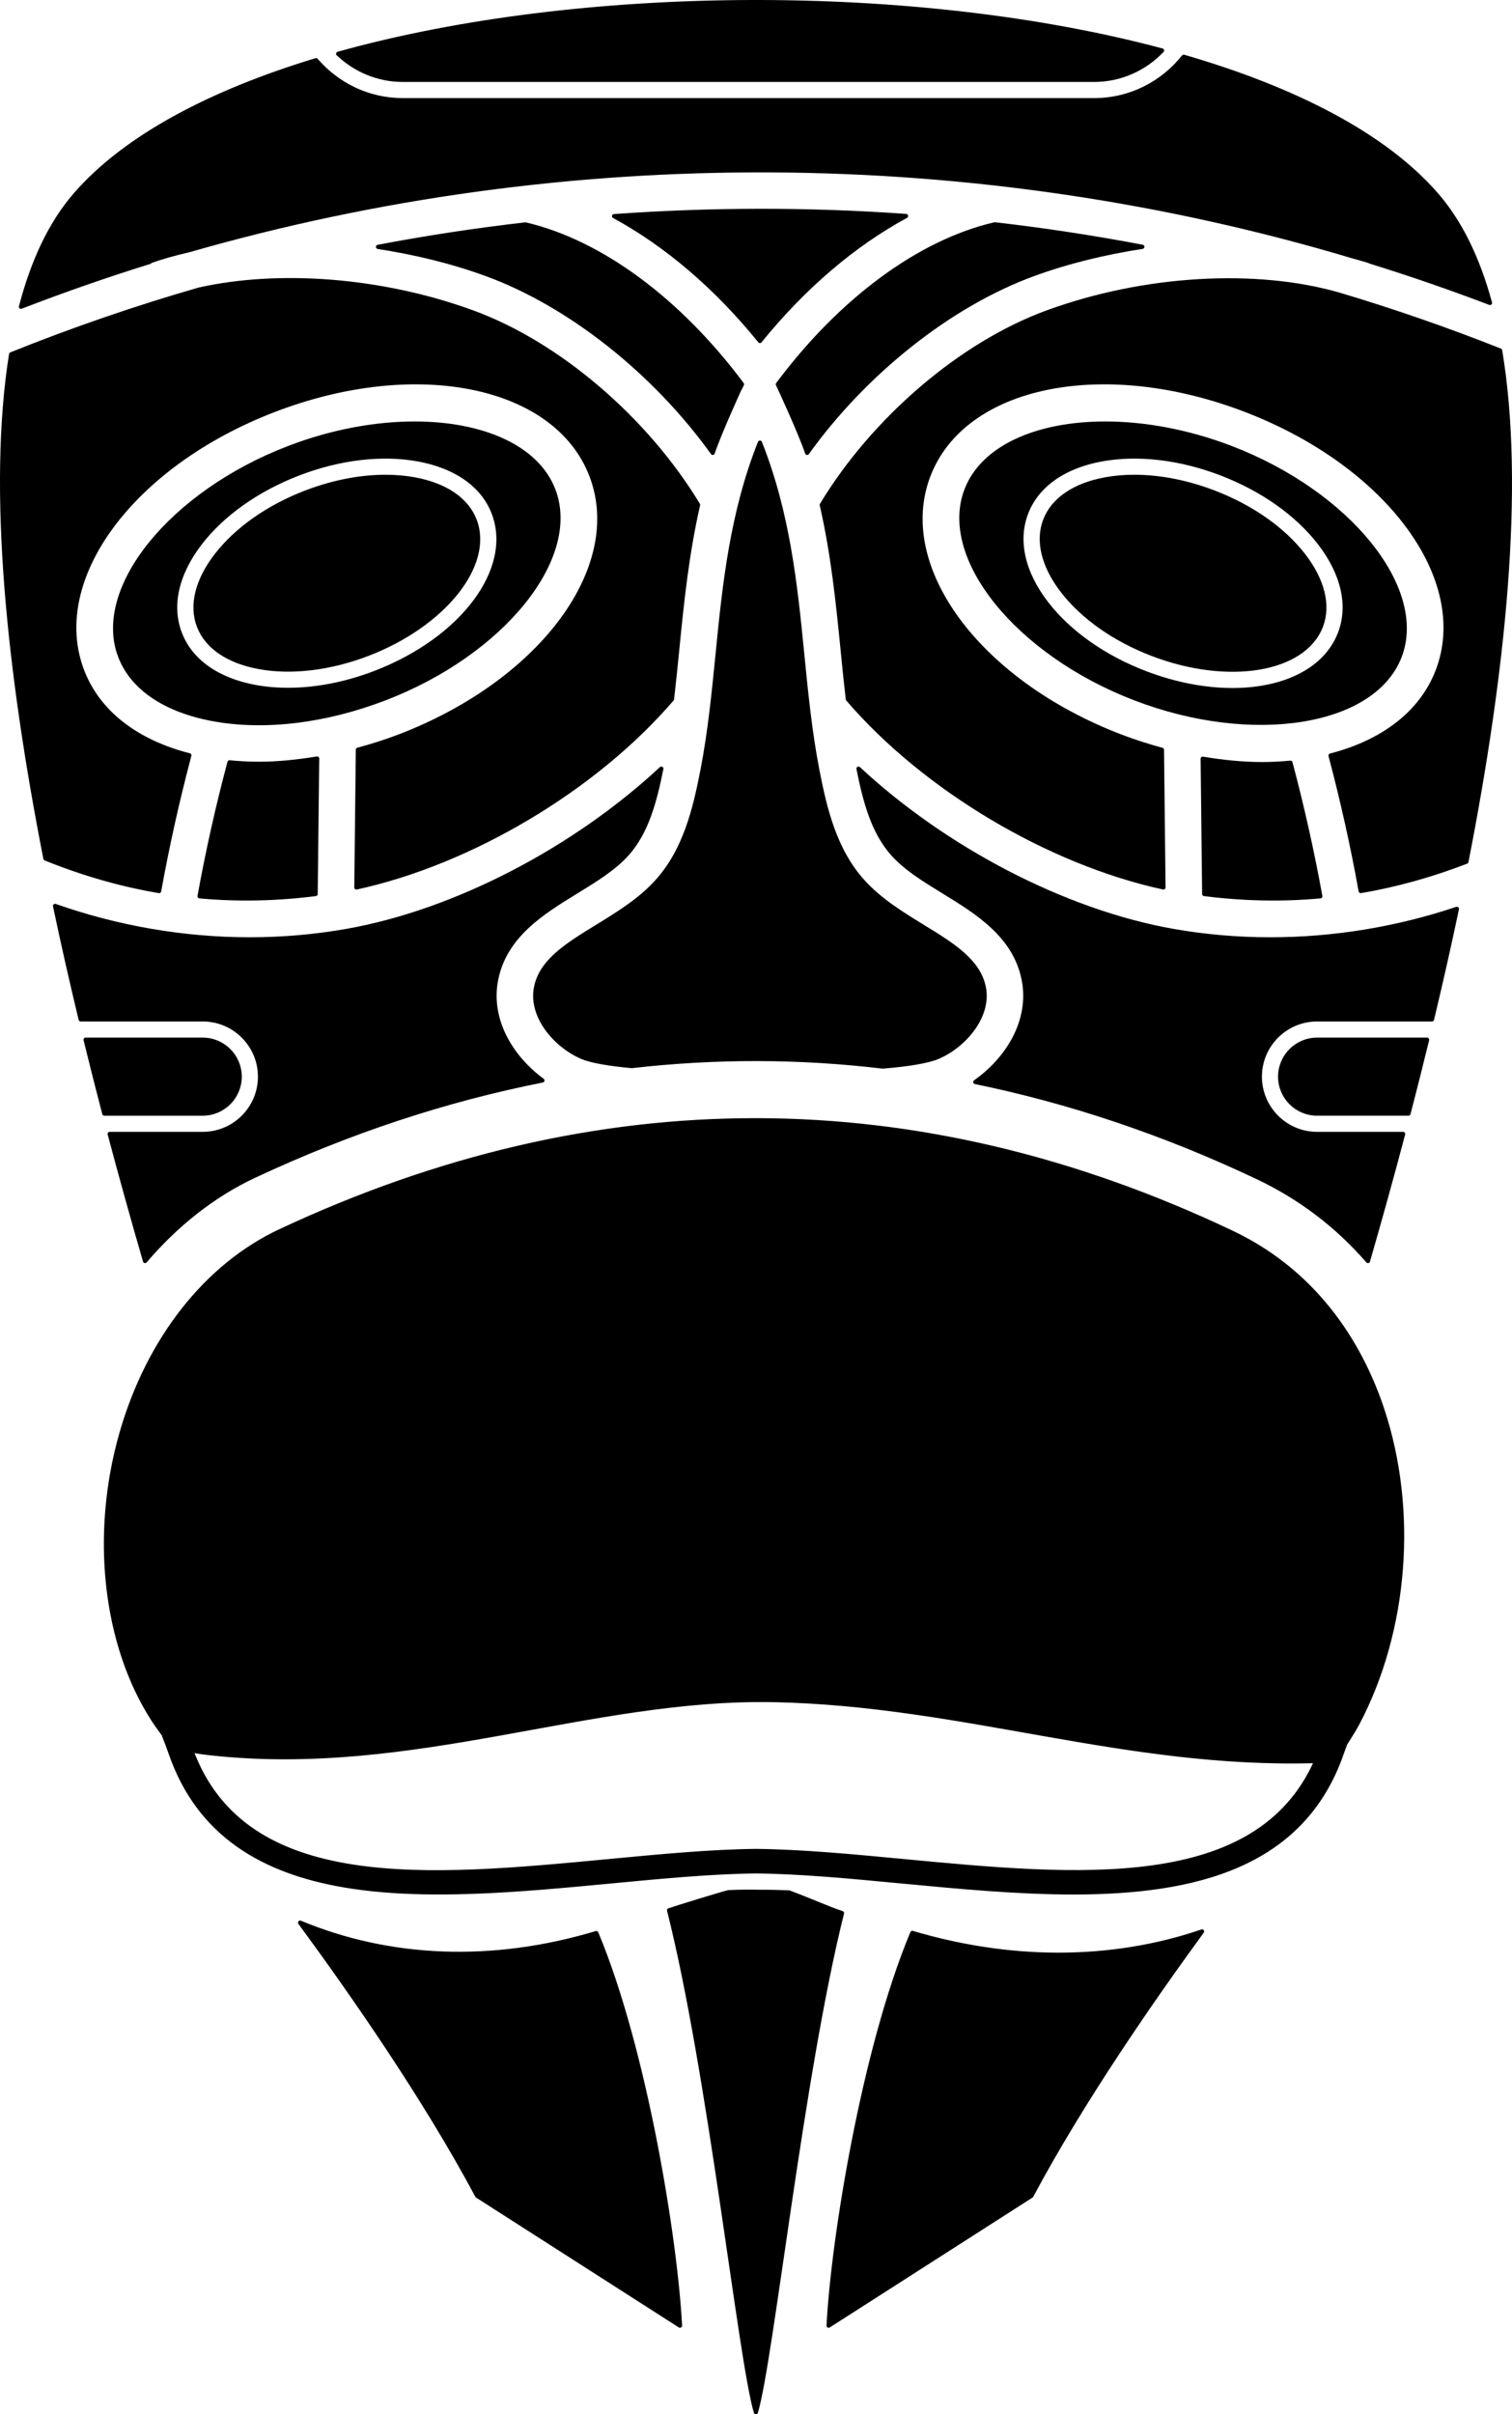 <?xml version="1.0" encoding="iso-8859-1"?>
<!-- Generator: Adobe Illustrator 23.0.6, SVG Export Plug-In . SVG Version: 6.00 Build 0)  -->
<svg version="1.1" xmlns="http://www.w3.org/2000/svg" xmlns:xlink="http://www.w3.org/1999/xlink" x="0px" y="0px"
	 viewBox="0 0 269.798 430.75" style="enable-background:new 0 0 269.798 430.75;" xml:space="preserve">
<g id="tiki-mask-silhouette-clip-art-9">
	<g>
		<path style="stroke:#000000;stroke-width:0.75;stroke-linecap:round;stroke-linejoin:round;stroke-miterlimit:10;" d="
			M214.611,135.373l0.267,24.135c6.844,0.873,13.798,1.047,20.711,0.409c-1.444-7.972-3.231-15.97-5.324-23.832
			c-1.656,0.156-3.349,0.253-5.091,0.253C221.787,136.337,218.235,135.979,214.611,135.373z"/>
		<path style="stroke:#000000;stroke-width:0.75;stroke-linecap:round;stroke-linejoin:round;stroke-miterlimit:10;" d="
			M33.784,134.766c-9.535-2.439-16.289-7.691-19.116-15.053C8.4,103.387,23.443,82.934,48.916,73.153
			c25.477-9.782,50.34-4.648,56.608,11.675c6.268,16.33-8.776,36.779-34.25,46.557c-2.458,0.943-4.933,1.711-7.408,2.385
			l-0.273,24.568c20.435-4.438,42.609-17.623,56.314-33.599c0.333-2.874,0.63-5.788,0.926-8.784
			c0.839-8.496,1.727-17.147,3.727-25.882c-9.285-15.344-24.934-28.76-40.276-34.353c-16.024-5.848-34.388-7.272-48.765-4.048
			c-11.367,3.274-22.56,7.132-33.533,11.544c-3.849,24.089-0.407,56.643,6.122,89.955c6.519,2.636,13.32,4.637,20.285,5.807
			C29.856,150.86,31.673,142.736,33.784,134.766z"/>
		<path style="stroke:#000000;stroke-width:0.75;stroke-linecap:round;stroke-linejoin:round;stroke-miterlimit:10;" d="
			M184.424,48.899c6.229-2.273,12.809-3.847,19.411-4.863c-8.722-1.659-17.506-2.997-26.331-4.01
			c-13.509,3.148-27.5,13.53-38.705,28.541c0.196,0.373,4.051,8.732,5.226,12.232C154.312,66.467,169.498,54.342,184.424,48.899z"/>
		<path style="stroke:#000000;stroke-width:0.75;stroke-linecap:round;stroke-linejoin:round;stroke-miterlimit:10;" d="
			M106.582,165.307c-5.359,3.286-9.987,6.126-10.932,10.877c-1.007,5.056,3.338,10.26,8.117,12.366
			c1.699,0.751,4.989,1.288,8.966,1.658c14.94-1.715,29.881-1.687,44.796,0.086c4.4-0.37,8.07-0.934,9.902-1.744
			c4.779-2.106,9.122-7.31,8.119-12.366c-0.947-4.751-5.573-7.59-10.934-10.877c-3.765-2.312-7.658-4.698-10.689-8.073
			c-4.999-5.566-6.743-12.88-8.101-19.893c-1.315-6.797-2.014-13.848-2.687-20.666c-1.223-12.402-2.548-25.14-7.54-37.703
			c-4.991,12.561-6.315,25.298-7.539,37.699c-0.674,6.818-1.372,13.869-2.687,20.669c-1.36,7.016-3.104,14.33-8.099,19.893
			C114.244,160.609,110.349,162.995,106.582,165.307z"/>
		<path style="stroke:#000000;stroke-width:0.75;stroke-linecap:round;stroke-linejoin:round;stroke-miterlimit:10;" d="
			M67.452,44.049c6.572,1.017,13.121,2.587,19.321,4.85c14.926,5.443,30.111,17.568,40.401,31.9
			c1.175-3.5,4.658-11.113,4.658-11.113c0.188-0.373,0.373-0.746,0.568-1.119c-11.189-14.988-25.154-25.359-38.642-28.523
			C84.942,41.06,76.165,42.389,67.452,44.049z"/>
		<path style="stroke:#000000;stroke-width:0.75;stroke-linecap:round;stroke-linejoin:round;stroke-miterlimit:10;" d="
			M84.699,92.826c-1.415-3.687-5.217-6.275-10.707-7.289c-1.656-0.305-3.402-0.457-5.206-0.457c-4.524,0-9.416,0.95-14.218,2.794
			c-6.717,2.577-12.396,6.577-15.997,11.264c-3.4,4.425-4.492,8.895-3.077,12.579c1.415,3.687,5.217,6.275,10.707,7.289
			c5.809,1.074,12.707,0.241,19.425-2.336C79.189,111.46,87.746,100.764,84.699,92.826z"/>
		<path style="stroke:#000000;stroke-width:0.75;stroke-linecap:round;stroke-linejoin:round;stroke-miterlimit:10;" d="
			M135.599,60.837c7.823-9.661,16.796-17.277,26.076-22.299c-17.336-1.23-34.762-1.207-52.097,0.03
			C118.839,43.59,127.792,51.195,135.599,60.837z"/>
		<path style="stroke:#000000;stroke-width:0.75;stroke-linecap:round;stroke-linejoin:round;stroke-miterlimit:10;" d="
			M249.754,117.111c4.648-12.107-9.126-29.135-30.075-37.18c-7.686-2.95-15.461-4.357-22.456-4.357
			c-12.079,0-21.829,4.19-24.771,11.856c-4.648,12.111,9.126,29.135,30.075,37.176C223.483,132.654,245.106,129.215,249.754,117.111
			z M239.096,113.016v0.003c-2.51,6.531-9.938,10.111-19.173,10.111c-4.868,0-10.235-0.993-15.653-3.074
			c-7.332-2.815-13.571-7.233-17.571-12.441c-4.201-5.467-5.474-11.182-3.588-16.096c1.886-4.91,6.655-8.303,13.433-9.555
			c6.456-1.188,14.05-0.301,21.389,2.517c7.332,2.815,13.571,7.232,17.574,12.441C239.706,102.391,240.982,108.106,239.096,113.016z
			"/>
		<path style="stroke:#000000;stroke-width:0.75;stroke-linecap:round;stroke-linejoin:round;stroke-miterlimit:10;" d="
			M267.675,62.543c-9.443-3.74-19.042-7.08-28.776-9.981c-14.783-4.26-34.716-3.141-51.987,3.159
			c-15.344,5.597-30.992,19.009-40.275,34.354c2,8.735,2.889,17.387,3.73,25.885c0.294,2.995,0.59,5.907,0.922,8.78
			c13.708,15.975,35.881,29.16,56.314,33.598l-0.271-24.551c-2.455-0.674-4.925-1.448-7.408-2.402
			c-25.473-9.778-40.516-30.227-34.251-46.557c6.268-16.33,31.139-21.453,56.608-11.675c25.473,9.782,40.516,30.235,34.251,46.561
			c-2.923,7.609-9.932,12.728-19.11,15.096c2.111,7.976,3.926,16.083,5.378,24.166c6.458-1.085,12.775-2.885,18.862-5.232
			C268.285,119.914,271.745,86.832,267.675,62.543z"/>
		<path style="stroke:#000000;stroke-width:0.75;stroke-linecap:round;stroke-linejoin:round;stroke-miterlimit:10;" d="
			M216.633,87.873c-4.804-1.843-9.7-2.794-14.22-2.794c-1.805,0-3.549,0.153-5.208,0.457c-5.488,1.014-9.289,3.602-10.703,7.286
			c-1.415,3.687-0.323,8.154,3.077,12.582c3.598,4.683,9.278,8.686,15.997,11.264c13.557,5.212,27.086,2.985,30.132-4.953
			c1.415-3.683,0.323-8.154-3.077-12.579C229.028,94.449,223.348,90.45,216.633,87.873z"/>
		<path style="stroke:#000000;stroke-width:0.75;stroke-linecap:round;stroke-linejoin:round;stroke-miterlimit:10;" d="
			M195.234,14.247c4.771,0,9.059-2.025,12.116-5.234C163.515-2.703,103.65-2.495,60.343,9.599c3.011,2.862,7.056,4.648,11.529,4.648
			H195.234z"/>
		<path style="stroke:#000000;stroke-width:0.75;stroke-linecap:round;stroke-linejoin:round;stroke-miterlimit:10;" d="
			M228.428,192.098c0,3.634,2.957,6.591,6.591,6.591h16.306c1.132-4.349,2.24-8.75,3.32-13.182h-19.627
			C231.385,185.508,228.428,188.464,228.428,192.098z"/>
		<path style="stroke:#000000;stroke-width:0.75;stroke-linecap:round;stroke-linejoin:round;stroke-miterlimit:10;" d="
			M53.55,343.038c9.193,12.5,22.286,31.283,31.601,48.736l36.181,23.175c-0.759-15.054-6.174-49.078-14.923-70.048
			C87.805,350.48,69.548,349.689,53.55,343.038z"/>
		<path style="stroke:#000000;stroke-width:0.75;stroke-linecap:round;stroke-linejoin:round;stroke-miterlimit:10;" d="
			M26.679,46.651c2.195-0.789,4.53-1.439,6.951-1.988c67.439-19.396,140.662-19.04,207.877,1.105
			c1.002,0.298,2.057,0.54,3.014,0.883l-0.01,0.028c7.196,2.226,14.315,4.696,21.356,7.371c-2.113-7.79-5.237-14.354-9.567-19.331
			c-9.32-10.712-25.435-18.887-45.091-24.59c-3.741,4.712-9.506,7.748-15.975,7.748H71.872c-6.185,0-11.725-2.777-15.471-7.137
			c-18.687,5.671-33.965,13.649-42.942,23.978c-4.45,5.12-7.608,11.932-9.715,20.011c7.565-2.917,15.219-5.598,22.965-7.996
			L26.679,46.651z"/>
		<path style="stroke:#000000;stroke-width:0.75;stroke-linecap:round;stroke-linejoin:round;stroke-miterlimit:10;" d="
			M35.609,159.918c6.913,0.637,13.866,0.463,20.709-0.41l0.269-24.169c-3.53,0.581-7.027,0.942-10.408,0.942
			c-1.777,0-3.516-0.097-5.227-0.261C38.853,143.88,37.061,151.904,35.609,159.918z"/>
		<path style="stroke:#000000;stroke-width:0.75;stroke-linecap:round;stroke-linejoin:round;stroke-miterlimit:10;" d="
			M98.746,87.43c-2.943-7.665-12.696-11.856-24.77-11.856c-6.997,0-14.772,1.407-22.458,4.357
			c-20.949,8.044-34.721,25.073-30.072,37.18c2.168,5.648,8.051,9.622,16.567,11.193c9.154,1.695,20.045,0.379,30.658-3.698
			C89.622,116.565,103.393,99.541,98.746,87.43z M51.391,123.089c-2.023,0-3.983-0.17-5.85-0.514
			c-6.779-1.251-11.551-4.644-13.437-9.555c-1.886-4.914-0.612-10.629,3.588-16.096c4.001-5.208,10.242-9.626,17.574-12.441
			c7.332-2.819,14.924-3.708,21.385-2.517c6.779,1.252,11.551,4.644,13.437,9.555c3.829,9.977-5.467,22.509-21.162,28.536
			C61.713,122.06,56.366,123.089,51.391,123.089z"/>
		<path style="stroke:#000000;stroke-width:0.75;stroke-linecap:round;stroke-linejoin:round;stroke-miterlimit:10;" d="
			M140.77,337.642c-0.043-0.011-3.499-0.124-5.162-0.099c-1.918-0.043-3.783-0.021-5.623,0.064
			c-0.901,0.195-9.365,2.794-10.594,3.229c7.307,28.877,12.673,80.044,15.488,89.539c2.799-9.44,8.119-60.075,15.361-89.042
			C147.64,340.476,144.958,339.217,140.77,337.642z"/>
		<path style="stroke:#000000;stroke-width:0.75;stroke-linecap:round;stroke-linejoin:round;stroke-miterlimit:10;" d="
			M46.399,192.098c0,5.637-4.584,10.221-10.219,10.221H19.574c2.066,7.772,4.187,15.372,6.309,22.673
			c5.553-6.509,12.128-11.751,19.514-15.207c17.09-7.997,34.233-13.614,51.389-17.009c-5.507-4.031-9.7-10.766-8.259-18.012
			c1.565-7.864,8.308-11.997,14.258-15.649c3.478-2.131,6.761-4.145,9.085-6.733c3.52-3.92,4.968-9.408,6.134-15.235
			c-15.361,14.294-36.586,25.458-55.941,28.917c-5.768,1.032-11.65,1.539-17.546,1.539c-11.773,0-23.587-2.062-34.694-5.968
			c1.423,6.767,2.96,13.532,4.572,20.241h21.784C41.815,181.877,46.399,186.461,46.399,192.098z"/>
		<path style="stroke:#000000;stroke-width:0.75;stroke-linecap:round;stroke-linejoin:round;stroke-miterlimit:10;" d="
			M42.768,192.098c0-3.634-2.955-6.591-6.589-6.591H15.276c1.086,4.432,2.2,8.832,3.338,13.182h17.565
			C39.813,198.689,42.768,195.733,42.768,192.098z"/>
		<path style="stroke:#000000;stroke-width:0.75;stroke-linecap:round;stroke-linejoin:round;stroke-miterlimit:10;" d="
			M209.135,166.065c-19.354-3.459-40.58-14.624-55.944-28.918c1.169,5.825,2.617,11.313,6.139,15.236
			c2.322,2.588,5.609,4.602,9.083,6.733c5.949,3.652,12.692,7.785,14.256,15.649c1.475,7.411-2.942,14.292-8.635,18.285
			c16.857,3.465,33.671,9.082,50.399,17.016c7.632,3.62,14.226,8.661,19.658,14.927c2.112-7.301,4.223-14.902,6.279-22.674h-15.35
			c-5.637,0-10.221-4.584-10.221-10.221c0-5.637,4.584-10.221,10.221-10.221h20.502c1.562-6.537,3.056-13.128,4.44-19.72
			c-10.691,3.586-22.011,5.447-33.281,5.447C220.785,167.604,214.903,167.097,209.135,166.065z"/>
		<path style="stroke:#000000;stroke-width:0.75;stroke-linecap:round;stroke-linejoin:round;stroke-miterlimit:10;" d="
			M162.791,344.871c-8.756,20.968-14.176,55.018-14.935,70.078l36.181-23.175c8.937-16.744,21.339-34.691,30.454-47.165
			c-8.194,2.808-16.882,4.158-25.619,4.158C180.048,348.767,171.211,347.374,162.791,344.871z"/>
		<path style="stroke:#000000;stroke-width:0.75;stroke-linecap:round;stroke-linejoin:round;stroke-miterlimit:10;" d="
			M219.767,219.908c-56.133-26.622-113.243-26.707-169.754-0.259c-13.183,6.169-23.502,19.29-28.309,35.996
			c-5.206,18.092-3.04,37.701,5.653,51.184c0.59,0.915,1.227,1.757,1.849,2.624c0.072,0.233,0.159,0.454,0.238,0.649
			c0.213,0.532,0.551,1.379,0.991,2.652c10.152,29.423,46.451,25.97,78.481,22.931c9.283-0.883,18.053-1.716,26.002-1.801
			c7.984,0.085,16.755,0.918,26.037,1.801c10.086,0.957,20.591,1.957,30.575,1.957c21.719,0,40.952-4.73,47.908-24.888
			c0.228-0.66,0.425-1.195,0.594-1.64c0.739-1.186,1.508-2.333,2.182-3.607c8.729-16.521,10.423-37.999,4.424-56.045
			C243.251,241.272,235.838,227.531,219.767,219.908z M161.298,332.068c-9.363-0.886-18.205-1.727-26.381-1.815
			c-8.14,0.089-16.984,0.929-26.344,1.819c-31.906,3.024-64.897,6.165-74.457-19.801c0.994,0.287,3.559,0.553,3.559,0.553
			c36.155,3.95,67.712-10.189,100.581-9.493c33.72,0.715,62.443,11.859,96.379,10.874c0.094-0.003,0.161-0.025,0.253-0.029
			C224.395,337.991,192.373,335.023,161.298,332.068z"/>
	</g>
</g>
<g id="Layer_1">
</g>
</svg>
